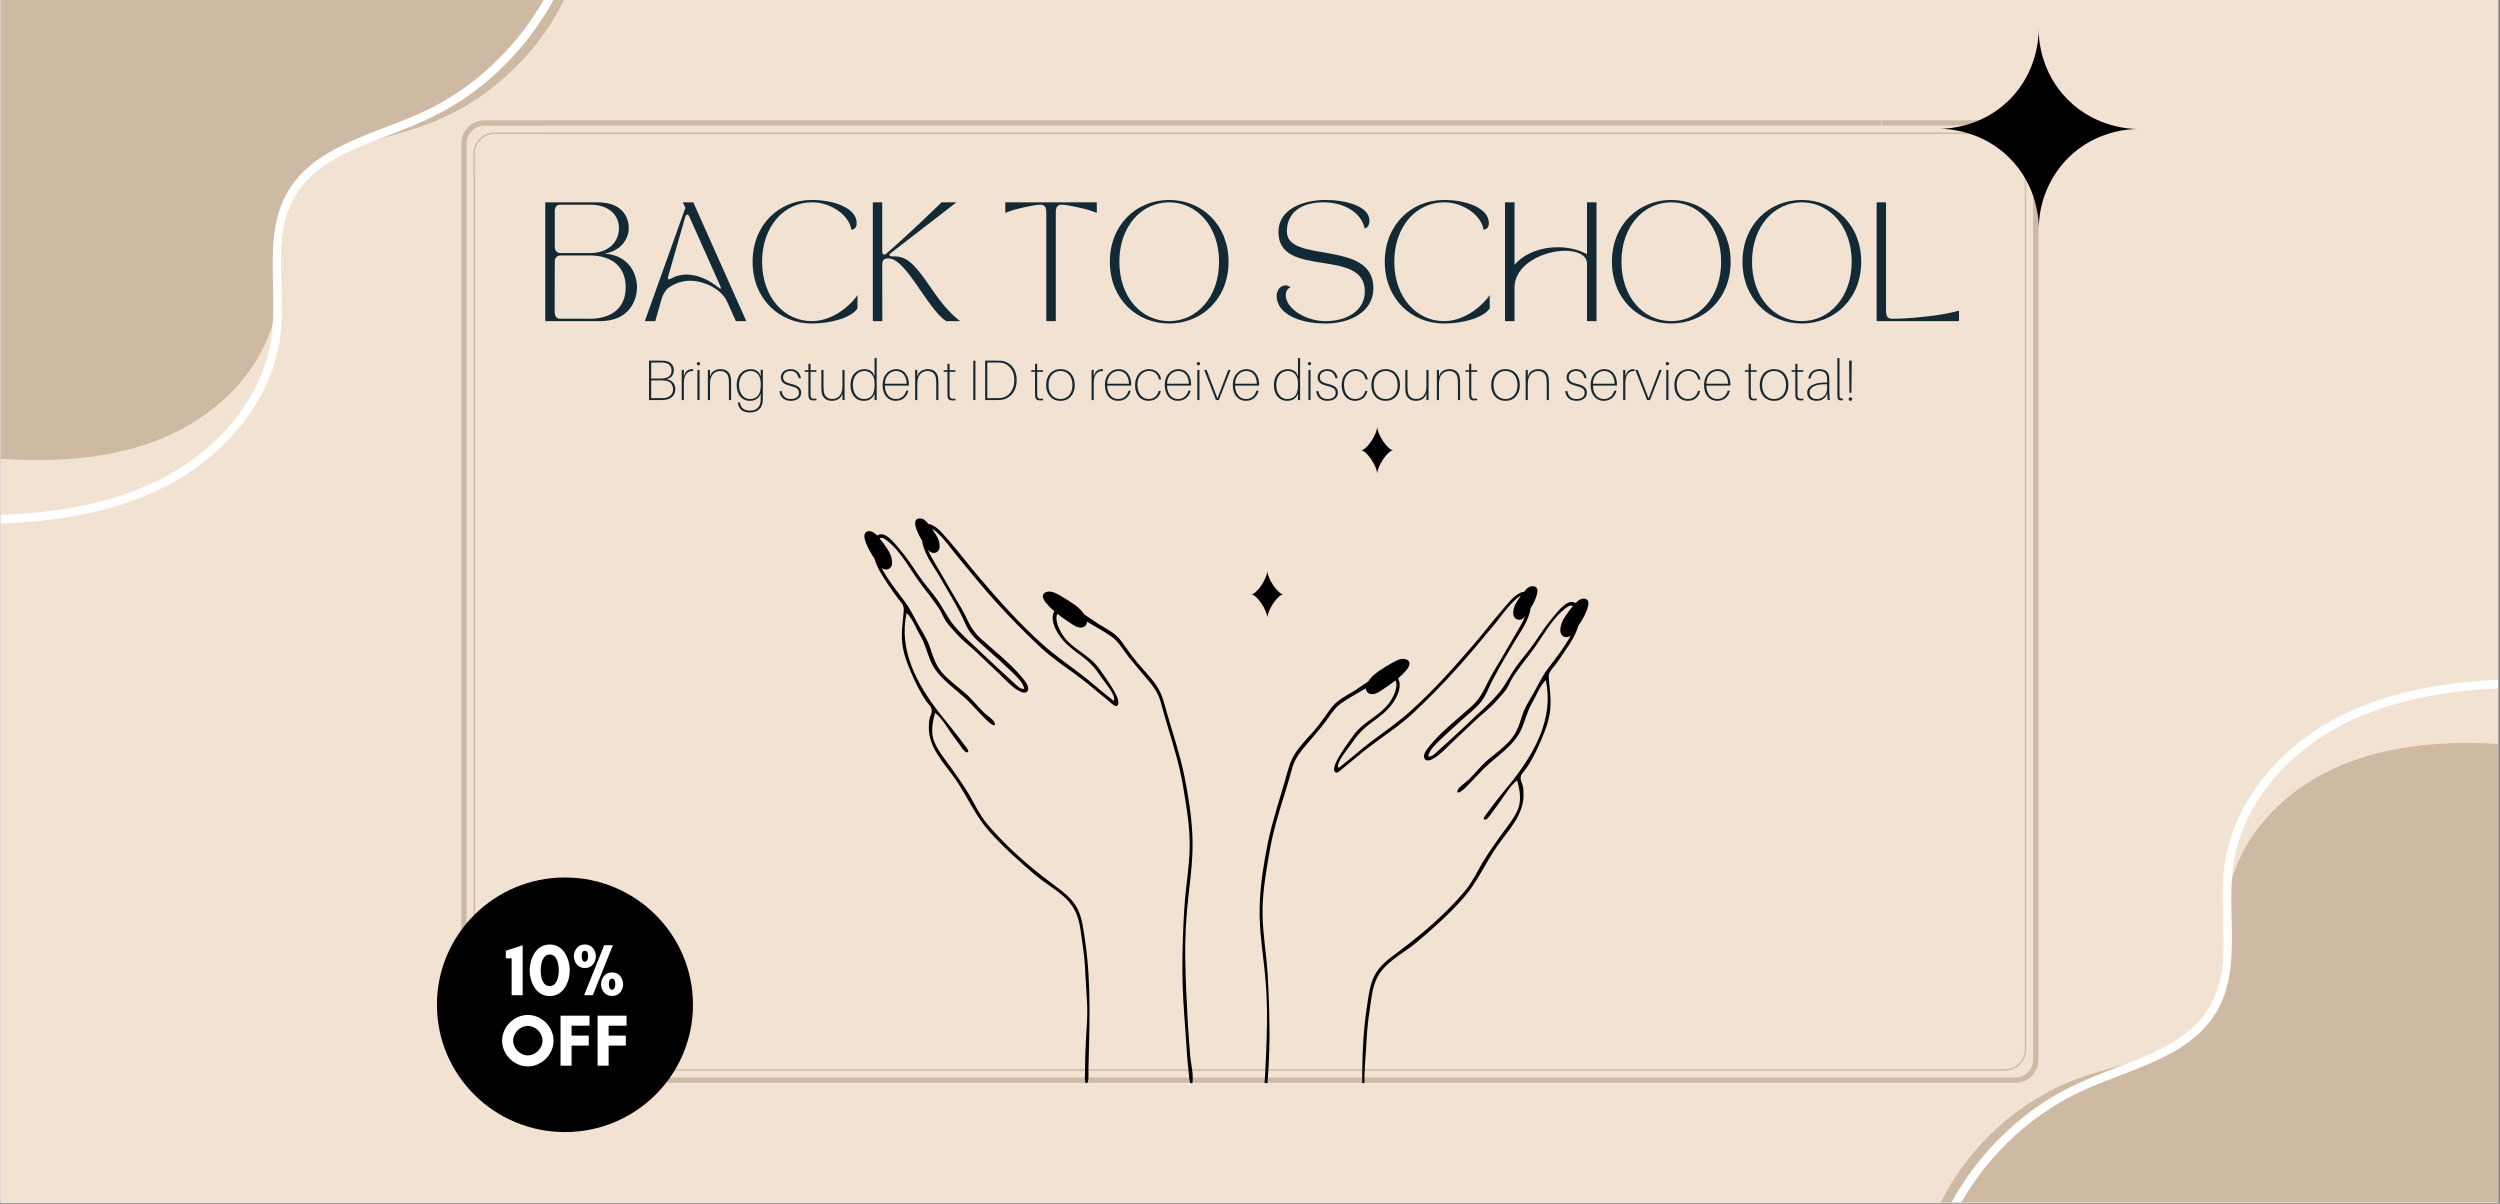 <svg xmlns="http://www.w3.org/2000/svg" xmlns:xlink="http://www.w3.org/1999/xlink" width="1350" zoomAndPan="magnify" viewBox="0 0 1012.5 487.5" height="650" preserveAspectRatio="xMidYMid meet" version="1.0"><rect x="0" y="0" width="1012.5" height="487.5" fill="#808080" stroke="none"/><defs><g/><clipPath id="id1"><path d="M 0.27 0 L 1011.73 0 L 1011.73 487 L 0.27 487 Z M 0.27 0 " clip-rule="nonzero"/></clipPath><clipPath id="id2"><path d="M 0.27 0 L 228.57 0 L 228.57 187 L 0.27 187 Z M 0.27 0 " clip-rule="nonzero"/></clipPath><clipPath id="id3"><path d="M 0.27 0 L 225 0 L 225 212.137 L 0.27 212.137 Z M 0.27 0 " clip-rule="nonzero"/></clipPath><clipPath id="id4"><path d="M 186.859 48.723 L 825.52 48.723 L 825.52 438.516 L 186.859 438.516 Z M 186.859 48.723 " clip-rule="nonzero"/></clipPath><clipPath id="id5"><path d="M 350 167.277 L 643.633 167.277 L 643.633 438.637 L 350 438.637 Z M 350 167.277 " clip-rule="nonzero"/></clipPath><clipPath id="id6"><path d="M 785.582 12.094 L 865.789 12.094 L 865.789 92.301 L 785.582 92.301 Z M 785.582 12.094 " clip-rule="nonzero"/></clipPath><clipPath id="id7"><path d="M 176.957 355.379 L 280.652 355.379 L 280.652 458.492 L 176.957 458.492 Z M 176.957 355.379 " clip-rule="nonzero"/></clipPath><clipPath id="id8"><path d="M 785.582 300 L 1011.73 300 L 1011.73 487 L 785.582 487 Z M 785.582 300 " clip-rule="nonzero"/></clipPath><clipPath id="id9"><path d="M 790 275.195 L 1011.73 275.195 L 1011.73 487 L 790 487 Z M 790 275.195 " clip-rule="nonzero"/></clipPath></defs><g clip-path="url(#id1)"><path fill="#ffffff" d="M 0.27 0 L 1012.23 0 L 1012.23 493.988 L 0.27 493.988 Z M 0.27 0 " fill-opacity="1" fill-rule="nonzero"/><path fill="#f1e2d2" d="M 0.27 0 L 1012.23 0 L 1012.23 487.242 L 0.27 487.242 Z M 0.27 0 " fill-opacity="1" fill-rule="nonzero"/><path fill="#ffffff" d="M 0.27 0 L 1012.23 0 L 1012.23 487.242 L 0.27 487.242 Z M 0.27 0 " fill-opacity="1" fill-rule="nonzero"/><path fill="#f1e2d2" d="M 0.27 0 L 1012.23 0 L 1012.23 487.242 L 0.27 487.242 Z M 0.27 0 " fill-opacity="1" fill-rule="nonzero"/></g><g clip-path="url(#id2)"><path fill="#ceb9a2" d="M -4.062 0 L -4.062 185.301 C -1.207 185.715 1.68 185.926 4.523 186.066 C 26.754 187.148 49.656 185.125 69.82 175.684 C 89.973 166.23 107.074 148.426 111.582 126.602 C 115.117 109.527 111.254 90.184 120.988 75.719 C 131.699 59.797 153.473 57.27 171.559 50.871 C 196.152 42.156 216.879 23.344 228.484 0 Z M -4.062 0 " fill-opacity="1" fill-rule="nonzero"/></g><g clip-path="url(#id3)"><path fill="#ffffff" d="M 10.844 207.902 C 5.91 208.293 0.918 208.609 -4.062 208.586 L -4.062 212.09 C -2.359 212.09 -0.68 212.043 1.023 211.984 C 26.93 211.043 53.871 206.211 75.938 191.852 C 94.883 179.516 110.219 159.891 113.414 137.066 C 115.176 124.426 113.203 111.691 114.07 99 C 114.508 92.793 115.738 86.523 118.664 80.973 C 121.094 76.363 124.523 72.438 128.574 69.18 C 136.832 62.5 147.121 58.738 156.938 55 C 167.438 50.988 177.715 46.777 187.121 40.512 C 202.551 30.223 215.27 16.191 224.184 0 L 220.18 0 C 209.949 17.863 194.824 32.891 176.691 42.664 C 167.109 47.824 156.715 51.094 146.695 55.246 C 137.23 59.16 127.648 63.898 120.789 71.742 C 103.609 91.383 114.25 118.285 109.07 141.359 C 104.043 163.688 87.332 182.012 67.578 192.711 C 55.996 198.992 43.312 202.965 30.406 205.375 C 23.938 206.586 17.406 207.398 10.844 207.902 Z M 10.844 207.902 " fill-opacity="1" fill-rule="nonzero"/></g><g clip-path="url(#id4)"><path fill="#ceb9a2" d="M 188.98 58.098 C 188.98 54.117 192.207 50.891 196.188 50.891 L 221.918 50.891 L 221.918 48.723 L 196.23 48.723 C 191.059 48.723 186.859 52.926 186.859 58.098 L 186.859 71.215 L 188.98 71.215 L 188.98 58.098 M 192.34 62.207 C 192.34 57.785 195.922 54.207 200.34 54.207 L 221.918 54.207 L 221.918 53.633 L 200.34 53.633 C 195.613 53.633 191.766 57.477 191.766 62.207 L 191.766 71.133 L 192.34 71.133 L 192.34 62.207 M 186.859 71.133 L 188.98 71.133 L 188.98 417.387 L 186.859 417.387 L 186.859 71.133 M 191.812 71.133 L 192.387 71.133 L 192.387 417.387 L 191.812 417.387 L 191.812 71.133 M 196.23 436.395 C 192.254 436.395 189.027 433.168 189.027 429.188 L 189.027 417.387 L 186.859 417.387 L 186.859 429.188 C 186.859 434.359 191.059 438.562 196.23 438.562 L 222.172 438.562 L 222.172 436.395 L 196.23 436.395 M 200.34 433.035 C 195.922 433.035 192.34 429.453 192.34 425.035 L 192.34 417.387 L 191.766 417.387 L 191.766 425.035 C 191.766 429.766 195.613 433.609 200.34 433.609 L 221.918 433.609 L 221.918 433.035 L 200.34 433.035 M 221.918 436.395 L 762.188 436.395 L 762.188 438.516 L 221.918 438.516 L 221.918 436.395 M 221.918 433.035 L 762.188 433.035 L 762.188 433.609 L 221.918 433.609 L 221.918 433.035 M 823.398 417.387 L 823.398 429.188 C 823.398 433.168 820.172 436.395 816.195 436.395 L 762.188 436.395 L 762.188 438.516 L 816.195 438.516 C 821.367 438.516 825.566 434.316 825.566 429.145 L 825.566 417.387 L 823.398 417.387 M 820.039 425.035 C 820.039 429.453 816.461 433.035 812.039 433.035 L 762.188 433.035 L 762.188 433.609 L 812.039 433.609 C 816.77 433.609 820.613 429.766 820.613 425.035 L 820.613 417.387 L 820.039 417.387 L 820.039 425.035 M 823.398 71.133 L 825.52 71.133 L 825.52 417.387 L 823.398 417.387 L 823.398 71.133 M 820.039 71.133 L 820.613 71.133 L 820.613 417.387 L 820.039 417.387 L 820.039 71.133 M 816.195 50.848 C 820.172 50.848 823.398 54.074 823.398 58.051 L 823.398 71.133 L 825.52 71.133 L 825.52 58.098 C 825.52 52.926 821.324 48.723 816.152 48.723 L 761.934 48.723 L 761.934 50.848 L 816.195 50.848 M 812.039 53.676 L 762.188 53.676 L 762.188 54.25 L 812.039 54.25 C 816.461 54.25 820.039 57.832 820.039 62.25 L 820.039 71.215 L 820.613 71.215 L 820.613 62.207 C 820.613 57.477 816.77 53.676 812.039 53.676 M 221.918 48.723 L 762.188 48.723 L 762.188 50.848 L 221.918 50.848 L 221.918 48.723 M 221.918 53.676 L 762.188 53.676 L 762.188 54.25 L 221.918 54.25 L 221.918 53.676 " fill-opacity="1" fill-rule="nonzero"/></g><g clip-path="url(#id5)"><path fill="#000000" d="M 551.238 182.359 C 553.434 182.359 557.762 175.961 557.762 172.727 C 557.762 175.961 562.09 182.359 564.285 182.359 C 562.09 182.359 557.762 188.758 557.762 191.992 C 557.762 188.758 553.367 182.359 551.238 182.359 Z M 519.785 240.707 C 517.586 240.707 513.262 234.309 513.262 231.074 C 513.262 234.309 508.934 240.707 506.738 240.707 C 508.934 240.707 513.262 247.109 513.262 250.344 C 513.262 247.109 517.586 240.707 519.785 240.707 Z M 462.234 162.68 C 462.234 159.445 466.562 153.047 468.758 153.047 C 466.562 153.047 462.234 146.648 462.234 143.414 C 462.234 146.648 457.91 153.047 455.711 153.047 C 457.91 153.117 462.234 159.516 462.234 162.68 Z M 642.852 242.98 C 642.164 242.293 640.926 242.293 639.965 242.773 C 639.277 243.117 638.66 243.668 638.109 244.285 C 637.906 244.148 637.699 244.012 637.492 243.941 C 634.473 242.773 630.625 248.004 628.977 249.93 C 626.16 253.23 623.895 256.672 621.492 260.25 C 619.09 263.758 616.203 266.855 613.801 270.297 C 611.398 273.738 609.68 277.52 606.934 280.754 C 604.117 284.059 601.027 286.879 597.801 289.84 C 594.504 292.934 591.273 296.102 587.91 299.129 C 586.055 300.777 584.27 302.43 582.418 304.082 C 581.387 305.043 579.945 306.695 578.363 306.352 C 578.914 303.668 581.66 301.191 583.582 299.332 C 586.332 296.719 589.145 294.242 591.895 291.695 C 594.504 289.355 597.387 287.156 599.652 284.473 C 601.715 281.992 602.812 278.691 604.324 275.801 C 607.07 270.504 610.16 265.273 613.25 260.113 C 615.656 256.121 619.227 251.305 619.844 246.422 C 621.012 244.492 622.043 242.566 622.523 240.434 C 622.727 239.539 622.797 238.508 622.109 237.887 C 621.492 237.27 620.324 237.27 619.434 237.68 C 618.539 238.094 617.922 238.852 617.371 239.539 C 617.305 239.609 617.234 239.676 617.234 239.746 C 616.41 239.609 615.723 240.09 614.969 240.504 C 612.562 241.949 610.777 244.285 608.926 246.422 C 604.805 251.168 601.027 256.191 596.906 260.938 C 588.734 270.434 580.355 279.859 571.016 288.188 C 566.277 292.453 560.922 296.168 555.84 299.953 C 551.102 303.461 546.773 307.523 542.105 311.031 C 540.73 309.172 546.156 302.98 547.188 301.398 C 549.453 298.027 551.789 295.344 555.082 292.934 C 558.176 290.664 561.129 288.602 563.461 285.57 C 565.387 283.094 567.516 279.309 566.691 276.008 C 566.551 275.527 566.414 275.113 566.207 274.77 C 567.445 273.738 568.613 272.566 569.645 271.328 C 570.398 270.367 571.086 269.195 570.742 268.164 C 570.398 267.199 569.023 266.719 567.789 266.855 C 566.551 266.992 565.387 267.613 564.219 268.23 C 562.293 269.332 560.371 270.434 558.586 271.672 C 556.73 272.98 555.152 274.289 554.121 276.008 C 551.789 277.52 549.66 279.035 548.492 279.793 C 544.988 281.926 541.555 283.508 539.016 286.879 C 536.816 289.84 534.758 292.934 532.352 295.754 C 529.676 298.852 526.859 301.535 524.594 305.043 C 522.258 308.555 521.5 312.477 520.336 316.469 C 517.93 324.793 515.184 332.914 513.469 341.375 C 511.887 349.152 510.582 357.34 510.238 365.184 C 509.828 373.578 510.855 382.109 511.887 390.438 C 512.848 398.488 513.262 406.812 513.125 414.934 C 512.984 423.602 512.574 432.34 512.023 441.012 C 511.75 445.207 511.34 449.406 511.062 453.602 C 510.789 457.457 509.414 461.859 510.102 465.715 C 510.582 468.742 511.27 464.406 511.406 463.305 C 511.613 461.242 511.82 459.176 512.023 457.043 C 512.438 452.848 512.645 448.578 512.918 444.383 C 513.535 436.195 514.152 427.938 514.152 419.75 C 514.152 411.285 513.879 402.891 513.398 394.426 C 512.918 386.516 511.477 378.602 511.34 370.688 C 511.133 362.363 512.645 353.969 514.016 345.781 C 515.391 337.453 517.793 329.473 520.336 321.352 C 521.434 317.844 522.465 314.336 523.426 310.824 C 524.387 307.383 526.582 304.562 528.852 301.879 C 531.254 298.988 533.727 296.238 536.062 293.277 C 538.328 290.457 540.25 286.812 543.273 284.746 C 546.43 282.543 549.863 280.754 553.16 278.762 C 553.23 280.137 554.328 281.375 556.25 281.098 C 557.418 280.961 558.449 280.273 559.41 279.656 C 561.402 278.348 563.324 277.039 565.18 275.594 C 566.277 277.59 564.836 280.961 563.941 282.613 C 562.09 286.055 559.34 288.324 556.184 290.594 C 553.023 292.867 550.207 294.859 547.941 298.094 C 545.539 301.469 542.859 304.977 541.074 308.762 C 540.66 309.723 539.562 312.34 541.074 312.891 C 541.898 313.234 544.301 310.758 545.125 310.137 C 548.148 307.797 551.031 305.184 554.121 302.844 C 560.234 298.094 566.895 293.965 572.527 288.602 C 578.5 283.027 584.203 277.176 589.695 271.121 C 595.191 265.066 600.477 258.598 605.695 252.336 C 608.102 249.379 610.367 246.074 613.113 243.461 C 613.73 242.844 614.898 241.672 615.93 241.258 C 615.449 241.949 614.969 242.637 614.555 243.324 C 613.387 245.113 612.703 246.832 612.906 248.828 C 613.047 250.344 614.691 251.582 616.41 250.754 C 616.891 250.48 617.305 250.137 617.645 249.652 C 616.82 251.719 615.656 253.715 614.625 255.434 C 612.496 259.012 610.434 262.59 608.375 266.168 C 606.316 269.676 604.117 273.117 602.332 276.766 C 600.547 280.41 599.105 283.234 596.082 285.984 C 590.52 291.008 584.133 295.895 579.324 301.672 C 578.434 302.707 576.578 304.977 576.715 306.422 C 576.852 308.141 578.434 308.211 579.668 307.66 C 582.898 306.215 586.055 302.566 588.664 300.16 C 591.617 297.406 594.57 294.586 597.523 291.766 C 600.203 289.219 603.293 287.016 605.766 284.195 C 607.141 282.613 608.719 281.031 609.953 279.309 C 611.121 277.66 611.738 275.664 612.906 273.945 C 615.105 270.711 617.508 267.543 619.914 264.449 C 624.582 258.395 628.152 250.688 634.473 246.008 C 635.57 245.18 636.395 245.113 637.012 245.457 C 635.98 246.695 635.02 248.004 634.129 249.309 C 632.754 251.305 631.863 253.301 631.93 255.57 C 632 257.293 633.715 258.738 635.641 257.703 C 635.844 257.637 635.98 257.5 636.188 257.359 C 635.434 258.738 634.609 260.113 633.785 261.352 C 631.586 264.723 629.113 267.82 626.711 271.055 C 624.582 273.875 622.934 277.383 621.219 280.48 C 619.434 283.578 617.371 286.742 616.34 290.184 C 615.242 293.762 614.145 296.996 611.535 299.883 C 608.926 302.844 605.695 305.184 602.676 307.66 C 599.789 310.137 597.387 313.234 594.641 315.918 C 593.609 316.949 590.863 318.668 590.383 319.977 C 589.625 322.109 592.168 320.25 592.855 319.633 C 595.672 316.949 598.211 314.059 600.957 311.305 C 606.246 306.008 613.457 302.016 616.41 294.793 C 617.785 291.422 618.539 288.117 620.395 284.883 C 622.18 281.855 623.551 277.934 626.023 275.457 C 629.391 290.457 621.766 304.426 612.77 315.918 C 610.367 319.012 607.824 321.902 605.422 325.066 C 604.391 326.445 603.363 327.82 602.332 329.195 C 602.059 329.609 599.859 332.086 601.578 331.949 C 602.539 331.879 604.188 329.129 604.734 328.441 C 605.902 326.926 607 325.414 608.102 323.828 C 609.887 321.352 611.945 317.914 614.418 316.055 C 615.516 319.699 616.273 324.105 614.762 327.75 C 613.113 331.742 609.953 335.32 607.48 338.828 C 605.012 342.27 602.605 345.711 600.41 349.359 C 598.281 353.004 596.355 357.133 593.609 360.438 C 591.273 363.258 589.008 365.734 586.469 368.281 C 580.012 374.746 572.938 380.598 565.59 386.031 C 562.02 388.648 558.656 391.191 556.594 395.254 C 554.738 398.969 554.258 403.371 553.641 407.434 C 550.895 425.184 551.719 443.008 552.129 460.895 C 552.129 461.652 551.789 466.195 553.094 465.852 C 553.848 465.645 553.504 462.273 553.504 461.516 C 553.504 456.836 553.434 452.156 553.094 447.547 C 552.887 443.488 552.473 439.359 552.609 435.301 C 552.75 430.758 553.23 426.219 553.434 421.676 C 553.641 417.547 554.055 413.488 554.672 409.426 C 555.289 405.367 555.633 400.965 557.211 397.109 C 560.305 389.75 567.855 386.582 573.695 381.699 C 580.289 376.125 586.949 370.207 592.648 363.738 C 598.211 357.477 601.508 349.633 606.316 342.754 C 610.848 336.285 617.305 329.953 617.027 321.559 C 617.027 320.457 616.961 319.219 616.684 318.117 C 616.48 317.223 615.93 316.398 615.859 315.434 C 615.656 313.578 617.305 312.477 618.195 311.102 C 620.598 307.66 622.453 303.738 624.102 299.883 C 625.82 295.895 627.328 292.039 627.809 287.707 C 628.289 283.234 627.605 279.035 627.262 274.562 C 627.055 272.223 628.359 271.262 629.734 269.473 C 631.105 267.75 632.273 265.895 633.512 264.105 C 635.777 260.801 638.109 257.359 639.211 253.438 C 640.859 251.031 642.367 248.555 643.055 245.801 C 643.398 244.906 643.535 243.668 642.852 242.98 Z M 481.051 414.039 C 480.57 405.367 480.16 396.699 480.023 387.961 C 479.887 379.84 480.367 371.516 481.258 363.465 C 482.219 355.137 483.32 346.605 482.906 338.211 C 482.562 330.297 481.258 322.109 479.68 314.336 C 477.961 305.871 475.215 297.684 472.812 289.426 C 471.645 285.434 470.887 281.512 468.555 277.934 C 466.289 274.492 463.473 271.742 460.863 268.645 C 458.457 265.824 456.398 262.727 454.199 259.77 C 451.727 256.328 448.293 254.816 444.723 252.613 C 443.555 251.855 441.426 250.344 439.094 248.828 C 437.992 247.109 436.484 245.73 434.629 244.492 C 432.773 243.254 430.922 242.086 428.996 240.984 C 427.898 240.363 426.664 239.746 425.426 239.609 C 424.191 239.469 422.816 239.883 422.473 240.914 C 422.129 241.949 422.816 243.117 423.57 244.082 C 424.602 245.32 425.699 246.488 427.004 247.52 C 426.801 247.863 426.664 248.277 426.523 248.758 C 425.633 251.992 427.828 255.848 429.754 258.324 C 432.086 261.422 435.039 263.484 438.129 265.754 C 441.426 268.164 443.762 270.848 445.961 274.219 C 446.988 275.801 452.414 281.992 451.043 283.852 C 446.371 280.273 442.047 276.281 437.309 272.703 C 432.227 268.852 426.867 265.137 422.129 260.871 C 412.789 252.477 404.41 243.047 396.309 233.555 C 392.258 228.805 388.48 223.715 384.359 219.035 C 382.504 216.969 380.789 214.562 378.316 213.117 C 377.559 212.637 376.875 212.223 376.051 212.289 C 375.98 212.223 375.91 212.152 375.91 212.086 C 375.293 211.328 374.676 210.641 373.852 210.227 C 372.957 209.812 371.859 209.812 371.172 210.434 C 370.488 211.051 370.555 212.086 370.762 212.98 C 371.242 215.113 372.273 217.039 373.438 218.965 C 374.059 223.918 377.629 228.668 380.031 232.66 C 383.055 237.82 386.145 243.047 388.961 248.348 C 390.469 251.238 391.5 254.539 393.629 257.016 C 395.828 259.699 398.781 261.973 401.32 264.309 C 404.137 266.855 406.953 269.332 409.633 271.949 C 411.555 273.805 414.301 276.281 414.852 278.965 C 413.27 279.309 411.828 277.66 410.797 276.695 C 408.945 275.043 407.16 273.395 405.375 271.742 C 402.008 268.715 398.781 265.547 395.484 262.453 C 392.324 259.492 389.164 256.742 386.418 253.371 C 383.742 250.137 382.023 246.352 379.621 242.91 C 377.215 239.469 374.262 236.375 371.93 232.863 C 369.523 229.285 367.258 225.848 364.441 222.543 C 362.793 220.617 358.949 215.32 355.926 216.559 C 355.723 216.625 355.445 216.762 355.309 216.902 C 354.762 216.418 354.141 215.867 353.457 215.457 C 352.492 214.973 351.188 214.973 350.57 215.664 C 349.883 216.418 350.02 217.59 350.297 218.551 C 351.051 221.234 352.492 223.781 354.141 226.191 C 355.242 230.113 357.574 233.555 359.773 236.855 C 361.008 238.645 362.246 240.504 363.551 242.223 C 364.922 244.012 366.23 244.977 366.023 247.316 C 365.68 251.785 364.922 255.984 365.406 260.457 C 365.887 264.793 367.395 268.715 369.113 272.637 C 370.762 276.488 372.684 280.41 375.02 283.852 C 375.98 285.227 377.559 286.328 377.355 288.188 C 377.285 289.082 376.734 289.977 376.531 290.871 C 376.254 291.973 376.188 293.211 376.188 294.312 C 375.91 302.707 382.367 309.035 386.898 315.504 C 391.637 322.383 394.934 330.23 400.496 336.559 C 406.266 343.027 412.859 348.945 419.453 354.52 C 425.219 359.402 432.773 362.57 435.863 369.93 C 437.512 373.785 437.789 378.188 438.406 382.25 C 439.023 386.375 439.438 390.367 439.574 394.496 C 439.777 399.039 440.191 403.578 440.328 408.121 C 440.465 412.18 440.055 416.309 439.848 420.367 C 439.574 425.047 439.438 429.727 439.438 434.336 C 439.438 435.16 439.094 438.535 439.848 438.672 C 441.152 439.016 440.809 434.473 440.809 433.719 C 441.223 415.828 442.047 398.004 439.367 380.254 C 438.75 376.191 438.27 371.789 436.414 368.074 C 434.355 364.082 430.988 361.469 427.418 358.852 C 420.07 353.418 412.996 347.57 406.539 341.031 C 404 338.484 401.664 335.941 399.398 333.188 C 396.719 329.883 394.797 325.824 392.668 322.109 C 390.539 318.461 388.066 315.023 385.664 311.582 C 383.191 308.074 380.102 304.496 378.383 300.434 C 376.875 296.789 377.629 292.383 378.727 288.738 C 381.199 290.594 383.262 294.035 384.977 296.582 C 386.074 298.164 387.176 299.68 388.34 301.191 C 388.891 301.879 390.539 304.633 391.5 304.699 C 393.219 304.77 391.09 302.293 390.746 301.949 C 389.785 300.57 388.684 299.195 387.656 297.82 C 385.32 294.723 382.777 291.766 380.375 288.668 C 371.449 277.176 363.824 263.211 367.191 248.207 C 369.664 250.688 371.035 254.609 372.82 257.637 C 374.676 260.801 375.43 264.172 376.805 267.543 C 379.758 274.699 386.969 278.762 392.258 284.059 C 395.004 286.809 397.477 289.77 400.359 292.383 C 401.047 293.004 403.52 294.93 402.832 292.727 C 402.352 291.422 399.605 289.633 398.574 288.668 C 395.828 285.984 393.422 282.82 390.539 280.41 C 387.52 277.867 384.359 275.527 381.68 272.566 C 379.141 269.676 378.039 266.441 376.875 262.863 C 375.844 259.426 373.781 256.258 371.996 253.164 C 370.281 250.066 368.633 246.559 366.504 243.738 C 364.102 240.504 361.629 237.406 359.43 234.035 C 358.605 232.727 357.781 231.418 357.027 229.977 C 357.23 230.113 357.371 230.25 357.574 230.32 C 359.5 231.352 361.285 229.906 361.285 228.188 C 361.352 225.848 360.461 223.918 359.086 221.855 C 358.195 220.547 357.23 219.242 356.203 218 C 356.82 217.656 357.645 217.727 358.742 218.551 C 365.062 223.23 368.633 230.938 373.301 236.992 C 375.707 240.09 378.109 243.254 380.309 246.488 C 381.473 248.207 382.094 250.203 383.262 251.855 C 384.496 253.574 386.074 255.16 387.449 256.742 C 389.922 259.562 392.941 261.766 395.621 264.309 C 398.574 267.133 401.527 269.883 404.48 272.703 C 407.02 275.113 410.18 278.762 413.477 280.203 C 414.711 280.754 416.293 280.688 416.43 278.965 C 416.566 277.52 414.711 275.25 413.82 274.219 C 409.012 268.438 402.625 263.555 397.133 258.531 C 394.109 255.777 392.668 252.957 390.953 249.309 C 389.305 246.008 387.105 242.566 385.047 239.059 C 382.984 235.48 380.926 231.832 378.797 228.324 C 377.766 226.602 376.598 224.609 375.773 222.543 C 376.117 222.957 376.461 223.367 377.012 223.645 C 378.727 224.539 380.375 223.301 380.512 221.785 C 380.719 219.723 380.031 218.07 378.863 216.281 C 378.453 215.594 377.973 214.906 377.492 214.219 C 378.52 214.629 379.688 215.801 380.309 216.418 C 383.055 219.035 385.32 222.406 387.723 225.297 C 392.941 231.625 398.164 238.094 403.656 244.148 C 409.148 250.203 414.918 256.055 420.824 261.625 C 426.457 266.992 433.117 271.121 439.23 275.871 C 442.25 278.211 445.137 280.824 448.156 283.164 C 448.98 283.781 451.387 286.262 452.211 285.918 C 453.652 285.367 452.621 282.684 452.211 281.789 C 450.422 278.004 447.746 274.492 445.41 271.121 C 443.145 267.887 440.328 265.895 437.168 263.621 C 434.012 261.352 431.262 259.082 429.477 255.641 C 428.586 253.988 427.145 250.617 428.242 248.621 C 430.098 250.066 432.02 251.375 434.012 252.68 C 434.973 253.301 436 253.988 437.168 254.125 C 439.094 254.402 440.191 253.23 440.258 251.785 C 443.555 253.781 446.922 255.57 450.082 257.773 C 453.102 259.836 455.023 263.484 457.293 266.305 C 459.625 269.266 462.098 272.086 464.5 274.906 C 466.77 277.59 468.965 280.41 469.926 283.852 C 470.887 287.359 471.918 290.871 472.949 294.379 C 475.422 302.43 477.824 310.41 479.199 318.805 C 480.57 326.996 482.016 335.391 481.809 343.715 C 481.602 351.629 480.16 359.543 479.68 367.453 C 479.129 375.918 478.855 384.312 478.855 392.777 C 478.855 401.031 479.473 409.223 480.09 417.41 C 480.434 421.605 480.57 425.871 480.984 430.07 C 481.191 432.133 481.395 434.266 481.602 436.332 C 481.738 437.363 482.355 441.699 482.906 438.738 C 483.523 434.887 482.152 430.484 481.945 426.629 C 481.672 422.434 481.258 418.234 481.051 414.039 Z M 481.051 414.039 " fill-opacity="1" fill-rule="nonzero"/></g><g clip-path="url(#id6)"><path fill="#000000" d="M 813.855 40.367 C 825.293 28.93 825.633 14.801 825.641 12.094 C 825.66 14.84 826.047 28.957 837.488 40.395 C 848.93 51.836 863.043 52.223 865.789 52.242 C 863.082 52.254 848.953 52.59 837.516 64.027 C 835.602 65.941 825.801 76.129 825.734 92.301 C 825.711 89.555 825.324 75.438 813.883 64 C 802.441 52.559 788.328 52.172 785.582 52.152 C 788.293 52.145 802.422 51.805 813.855 40.367 Z M 813.855 40.367 " fill-opacity="1" fill-rule="nonzero"/></g><g fill="#122a36" fill-opacity="1"><g transform="translate(216.985, 130.061)"><g><path d="M 25.984 0 C 38.254 0 40.996 -8.902 40.996 -13.715 C 40.996 -18.285 38.543 -26.516 27.859 -27.379 C 35.609 -28.582 37.676 -34.645 37.676 -37.484 C 37.676 -40.66 36.379 -48.121 24.926 -48.121 L 3.848 -48.121 L 3.848 0 Z M 7.652 -4.234 C 7.652 -4.906 7.652 -14.148 7.699 -24.203 C 7.699 -25.648 8.66 -26.609 10.105 -26.609 L 21.75 -26.609 C 31.375 -26.609 36.426 -21.559 36.426 -13.715 C 36.426 -5.871 31.375 -0.961 21.75 -0.961 L 10.203 -0.961 C 8.469 -0.961 7.652 -1.637 7.652 -4.234 Z M 7.699 -44.848 C 7.891 -46.676 8.711 -47.156 10.203 -47.156 L 22.039 -47.156 C 29.594 -47.156 33.684 -43.02 33.684 -37.629 C 33.684 -32.191 29.594 -27.574 22.039 -27.574 L 10.105 -27.574 C 8.66 -27.574 7.699 -28.535 7.699 -29.977 Z M 7.699 -44.848 "/></g></g></g><g fill="#122a36" fill-opacity="1"><g transform="translate(260.195, 130.061)"><g><path d="M 5.195 0 L 7.746 -9 C 8.18 -10.539 9.336 -12.605 10.395 -13.379 C 13.184 -15.398 16.215 -16.359 19.297 -16.359 C 24.734 -16.359 31.953 -13.137 34.309 -7.844 L 37.82 0 L 42.055 0 L 20.594 -48.121 L 16.359 -48.121 L 17.371 -45.859 L 0.961 0 Z M 10.441 -18.238 L 17.273 -42.008 C 17.516 -42.777 17.805 -43.164 18.141 -43.164 C 18.43 -43.164 18.766 -42.828 19.055 -42.152 L 31.469 -14.34 C 32.047 -13.039 31.758 -12.801 30.652 -13.715 C 26.996 -16.699 22.375 -18.863 17.852 -18.863 C 15.734 -18.863 13.664 -18.383 11.742 -17.324 C 11.262 -17.082 10.922 -16.938 10.684 -16.938 C 10.25 -16.938 10.203 -17.371 10.441 -18.238 Z M 10.441 -18.238 "/></g></g></g><g fill="#122a36" fill-opacity="1"><g transform="translate(302.394, 130.061)"><g><path d="M 2.406 -24.059 C 2.406 -9.047 13.184 0.961 26.418 0.961 C 34.645 0.961 42.539 -1.59 44.895 -5.148 L 44.895 -10.539 C 41.191 -5.246 33.973 0 26.418 0 C 15.301 0 6.254 -9.625 6.254 -24.059 C 6.254 -38.496 15.301 -48.121 26.418 -48.121 C 34.645 -48.121 41.672 -42.441 42.395 -37.051 C 42.395 -37.051 44.559 -36.957 44.559 -39.699 C 44.559 -45.906 35.129 -49.082 26.418 -49.082 C 13.184 -49.082 2.406 -39.074 2.406 -24.059 Z M 2.406 -24.059 "/></g></g></g><g fill="#122a36" fill-opacity="1"><g transform="translate(349.646, 130.061)"><g><path d="M 3.848 0 L 7.699 0 C 7.699 0 7.652 -11.598 7.652 -23 C 7.652 -24.492 8.277 -25.359 9.816 -25.406 L 10.203 -25.406 C 17.371 -25.406 25.887 -5.004 33.539 0 L 39.219 0 C 36.762 -1.73 32.625 -5.969 29.207 -10.875 C 22.617 -20.305 18.961 -26.227 12.801 -26.227 L 11.789 -26.227 C 10.348 -26.227 10.152 -26.852 11.309 -27.719 L 37.727 -48.121 L 31.711 -48.121 C 25.406 -42.055 17.273 -34.262 9.48 -27.477 C 9.047 -27.09 8.711 -26.945 8.422 -26.945 C 7.941 -26.945 7.652 -27.379 7.652 -28.293 L 7.652 -48.121 L 3.848 -48.121 Z M 3.848 0 "/></g></g></g><g fill="#122a36" fill-opacity="1"><g transform="translate(389.824, 130.061)"><g/></g></g><g fill="#122a36" fill-opacity="1"><g transform="translate(404.26, 130.061)"><g><path d="M 2.887 -48.121 L 2.887 -43.836 C 6.832 -45.57 15.109 -47.156 16.938 -47.156 C 18.672 -47.156 19.488 -46.484 19.488 -43.887 L 19.488 0 L 23.34 0 L 23.34 -43.887 C 23.34 -46.484 24.156 -47.156 25.887 -47.156 C 27.719 -47.156 35.992 -45.57 39.938 -43.836 L 39.938 -48.121 Z M 2.887 -48.121 "/></g></g></g><g fill="#122a36" fill-opacity="1"><g transform="translate(447.085, 130.061)"><g><path d="M 26.418 0.961 C 39.652 0.961 50.477 -9.047 50.477 -24.059 C 50.477 -39.074 39.652 -49.082 26.418 -49.082 C 13.184 -49.082 2.406 -39.074 2.406 -24.059 C 2.406 -9.047 13.184 0.961 26.418 0.961 Z M 6.254 -24.059 C 6.254 -38.496 15.301 -48.121 26.418 -48.121 C 37.535 -48.121 46.629 -38.496 46.629 -24.059 C 46.629 -9.625 37.535 0 26.418 0 C 15.301 0 6.254 -9.625 6.254 -24.059 Z M 6.254 -24.059 "/></g></g></g><g fill="#122a36" fill-opacity="1"><g transform="translate(499.966, 130.061)"><g/></g></g><g fill="#122a36" fill-opacity="1"><g transform="translate(514.402, 130.061)"><g><path d="M 2.648 -10.152 C 2.648 -3.562 10.73 0.961 22.52 0.961 C 32.145 0.961 41.816 -3.562 41.816 -13.379 C 41.816 -33.297 6.785 -23.098 6.785 -36.332 C 6.785 -43.98 12.559 -48.121 21.652 -48.121 C 29.641 -48.121 36.906 -44.172 38.305 -37.484 C 39.699 -37.965 40.227 -39.168 40.227 -40.66 C 40.227 -46.773 30.121 -49.082 22.473 -49.082 C 13.473 -49.082 3.367 -45.473 3.367 -36.09 C 3.367 -16.984 38.352 -30.027 38.352 -12.031 C 38.352 -4.09 30.844 0 22.52 0 C 14.051 0 6.352 -5.293 6.352 -10.488 C 6.352 -11.98 6.883 -13.184 8.277 -13.664 C 7.602 -14.242 6.883 -14.484 6.207 -14.484 C 4.332 -14.484 2.648 -12.703 2.648 -10.152 Z M 2.648 -10.152 "/></g></g></g><g fill="#122a36" fill-opacity="1"><g transform="translate(558.429, 130.061)"><g><path d="M 2.406 -24.059 C 2.406 -9.047 13.184 0.961 26.418 0.961 C 34.645 0.961 42.539 -1.59 44.895 -5.148 L 44.895 -10.539 C 41.191 -5.246 33.973 0 26.418 0 C 15.301 0 6.254 -9.625 6.254 -24.059 C 6.254 -38.496 15.301 -48.121 26.418 -48.121 C 34.645 -48.121 41.672 -42.441 42.395 -37.051 C 42.395 -37.051 44.559 -36.957 44.559 -39.699 C 44.559 -45.906 35.129 -49.082 26.418 -49.082 C 13.184 -49.082 2.406 -39.074 2.406 -24.059 Z M 2.406 -24.059 "/></g></g></g><g fill="#122a36" fill-opacity="1"><g transform="translate(605.681, 130.061)"><g><path d="M 7.699 0 L 7.699 -13.523 C 7.699 -23.195 19.633 -28.488 28.246 -28.488 C 33.203 -28.488 37.051 -26.754 37.051 -23.195 L 37.051 0 L 40.902 0 L 40.902 -48.121 L 37.051 -48.121 L 37.051 -27.09 C 33.73 -28.969 29.547 -29.93 25.215 -29.93 C 18.672 -29.93 11.887 -27.668 7.699 -22.809 L 7.699 -48.121 L 3.848 -48.121 L 3.848 0 Z M 7.699 0 "/></g></g></g><g fill="#122a36" fill-opacity="1"><g transform="translate(650.431, 130.061)"><g><path d="M 26.418 0.961 C 39.652 0.961 50.477 -9.047 50.477 -24.059 C 50.477 -39.074 39.652 -49.082 26.418 -49.082 C 13.184 -49.082 2.406 -39.074 2.406 -24.059 C 2.406 -9.047 13.184 0.961 26.418 0.961 Z M 6.254 -24.059 C 6.254 -38.496 15.301 -48.121 26.418 -48.121 C 37.535 -48.121 46.629 -38.496 46.629 -24.059 C 46.629 -9.625 37.535 0 26.418 0 C 15.301 0 6.254 -9.625 6.254 -24.059 Z M 6.254 -24.059 "/></g></g></g><g fill="#122a36" fill-opacity="1"><g transform="translate(703.312, 130.061)"><g><path d="M 26.418 0.961 C 39.652 0.961 50.477 -9.047 50.477 -24.059 C 50.477 -39.074 39.652 -49.082 26.418 -49.082 C 13.184 -49.082 2.406 -39.074 2.406 -24.059 C 2.406 -9.047 13.184 0.961 26.418 0.961 Z M 6.254 -24.059 C 6.254 -38.496 15.301 -48.121 26.418 -48.121 C 37.535 -48.121 46.629 -38.496 46.629 -24.059 C 46.629 -9.625 37.535 0 26.418 0 C 15.301 0 6.254 -9.625 6.254 -24.059 Z M 6.254 -24.059 "/></g></g></g><g fill="#122a36" fill-opacity="1"><g transform="translate(756.194, 130.061)"><g><path d="M 37.195 0 L 37.195 -4.281 C 32.289 -2.648 18.961 -0.961 10.203 -0.961 C 8.469 -0.961 7.652 -1.637 7.652 -4.234 L 7.652 -48.121 L 3.848 -48.121 L 3.848 0 Z M 37.195 0 "/></g></g></g><g clip-path="url(#id7)"><path fill="#000000" d="M 228.805 355.379 C 200.172 355.379 176.957 378.461 176.957 406.934 C 176.957 435.41 200.172 458.492 228.805 458.492 C 257.441 458.492 280.652 435.41 280.652 406.934 C 280.652 378.461 257.441 355.379 228.805 355.379 " fill-opacity="1" fill-rule="nonzero"/></g><g fill="#ffffff" fill-opacity="1"><g transform="translate(204.567, 403.064)"><g><path d="M 7.117 -20.246 L 0.297 -18.012 L 0.297 -14.945 L 2.648 -14.945 L 2.648 0 L 7.117 0 Z M 7.117 -20.246 "/></g></g></g><g fill="#ffffff" fill-opacity="1"><g transform="translate(213.469, 403.064)"><g><path d="M 9.168 -16.492 C 12.117 -16.492 12.832 -12.652 12.832 -10.031 C 12.832 -7.355 11.996 -3.691 9.168 -3.691 C 6.281 -3.691 5.508 -7.293 5.508 -10.094 C 5.508 -12.652 6.281 -16.492 9.168 -16.492 Z M 9.168 0.355 C 15.004 0.355 17.297 -5.836 17.297 -10.062 C 17.297 -13.727 15.363 -20.543 9.168 -20.543 C 2.977 -20.543 1.043 -13.727 1.043 -10.062 C 1.043 -5.836 3.336 0.355 9.168 0.355 Z M 9.168 0.355 "/></g></g></g><g fill="#ffffff" fill-opacity="1"><g transform="translate(231.808, 403.064)"><g><path d="M 12.891 -20.246 L 4.762 0 L 8.277 0 L 16.402 -20.246 Z M 5.062 -11.016 C 8.395 -11.016 9.527 -13.992 9.527 -15.777 C 9.527 -17.297 8.574 -20.543 5.062 -20.543 C 1.547 -20.543 0.594 -17.297 0.594 -15.777 C 0.594 -13.992 1.758 -11.016 5.062 -11.016 Z M 5.062 -18.012 C 6.254 -18.012 6.371 -16.641 6.371 -15.75 C 6.371 -14.559 5.926 -13.547 5.062 -13.547 C 4.199 -13.547 3.781 -14.527 3.781 -15.777 C 3.781 -16.641 3.898 -18.012 5.062 -18.012 Z M 16.105 0.297 C 19.41 0.297 20.57 -2.648 20.57 -4.438 C 20.57 -5.953 19.621 -9.23 16.105 -9.23 C 12.594 -9.23 11.609 -5.953 11.609 -4.438 C 11.609 -2.648 12.773 0.297 16.105 0.297 Z M 16.105 -6.699 C 17.266 -6.699 17.387 -5.328 17.387 -4.438 C 17.387 -3.215 16.941 -2.234 16.105 -2.234 C 15.215 -2.234 14.797 -3.188 14.797 -4.465 C 14.797 -5.328 14.945 -6.699 16.105 -6.699 Z M 16.105 -6.699 "/></g></g></g><g fill="#ffffff" fill-opacity="1"><g transform="translate(202.309, 431.596)"><g><path d="M 17.418 -10.152 C 17.418 -7.027 14.59 -4.168 11.461 -4.168 C 8.336 -4.168 5.508 -7.027 5.508 -10.152 C 5.508 -13.277 8.336 -16.105 11.461 -16.105 C 14.59 -16.105 17.418 -13.277 17.418 -10.152 Z M 21.883 -10.121 C 21.883 -15.719 17.059 -20.543 11.461 -20.543 C 5.863 -20.543 1.043 -15.719 1.043 -10.121 C 1.043 -4.523 5.863 0.297 11.461 0.297 C 17.059 0.297 21.883 -4.523 21.883 -10.121 Z M 21.883 -10.121 "/></g></g></g><g fill="#ffffff" fill-opacity="1"><g transform="translate(225.233, 431.596)"><g><path d="M 13.219 -8.129 L 13.219 -12.176 L 6.254 -12.176 L 6.254 -16.195 L 13.516 -16.195 L 13.516 -20.246 L 1.785 -20.246 L 1.785 0 L 6.254 0 L 6.254 -8.129 Z M 13.219 -8.129 "/></g></g></g><g fill="#ffffff" fill-opacity="1"><g transform="translate(240.238, 431.596)"><g><path d="M 13.219 -8.129 L 13.219 -12.176 L 6.254 -12.176 L 6.254 -16.195 L 13.516 -16.195 L 13.516 -20.246 L 1.785 -20.246 L 1.785 0 L 6.254 0 L 6.254 -8.129 Z M 13.219 -8.129 "/></g></g></g><g clip-path="url(#id8)"><path fill="#ceb9a2" d="M 1018.41 487.238 L 1018.41 301.938 C 1015.559 301.527 1012.668 301.312 1009.828 301.172 C 987.594 300.09 964.695 302.113 944.531 311.555 C 924.379 321.012 907.277 338.816 902.77 360.641 C 899.234 377.715 903.098 397.059 893.363 411.523 C 882.652 427.445 860.879 429.973 842.793 436.371 C 818.199 445.082 797.473 463.898 785.867 487.238 Z M 1018.41 487.238 " fill-opacity="1" fill-rule="nonzero"/></g><g clip-path="url(#id9)"><path fill="#ffffff" d="M 1003.508 279.336 C 1008.441 278.949 1013.434 278.629 1018.41 278.652 L 1018.41 275.148 C 1016.711 275.148 1015.031 275.195 1013.328 275.254 C 987.418 276.195 960.48 281.031 938.41 295.387 C 919.469 307.723 904.129 327.348 900.938 350.176 C 899.176 362.816 901.148 375.551 900.277 388.238 C 899.844 394.449 898.609 400.715 895.688 406.266 C 893.254 410.875 889.828 414.805 885.773 418.059 C 877.52 424.738 867.23 428.504 857.414 432.242 C 846.914 436.25 836.637 440.461 827.23 446.73 C 811.801 457.02 799.082 471.047 790.168 487.238 L 794.172 487.238 C 804.398 469.379 819.527 454.348 837.66 444.578 C 847.242 439.414 857.637 436.145 867.652 431.996 C 877.121 428.078 886.703 423.34 893.562 415.496 C 910.742 395.859 900.102 368.953 905.281 345.883 C 910.309 323.551 927.02 305.23 946.773 294.527 C 958.352 288.25 971.035 284.273 983.941 281.863 C 990.414 280.652 996.945 279.84 1003.508 279.336 Z M 1003.508 279.336 " fill-opacity="1" fill-rule="nonzero"/></g><g fill="#122a36" fill-opacity="1"><g transform="translate(260.613, 162.018)"><g><path d="M 9.344 -8.445 C 11.172 -8.836 12.305 -10.133 12.305 -12.098 C 12.305 -14.344 10.758 -15.707 8.305 -15.914 C 7.52 -15.961 7.102 -15.961 6.43 -15.961 L 2.242 -15.961 L 2.242 0 L 6.871 0 C 7.473 0 7.91 0 8.559 -0.07 C 10.871 -0.254 12.906 -1.711 12.906 -4.348 C 12.906 -6.547 11.707 -8.004 9.344 -8.445 Z M 3.121 -15.199 L 6.477 -15.199 C 7.031 -15.199 7.426 -15.199 7.934 -15.176 C 9.668 -15.082 11.359 -14.273 11.359 -11.984 C 11.359 -9.738 9.715 -8.906 8.051 -8.766 C 7.543 -8.746 7.148 -8.723 6.777 -8.723 L 3.121 -8.723 Z M 8.281 -0.809 C 7.98 -0.785 7.586 -0.762 7.219 -0.762 L 3.121 -0.762 L 3.121 -7.957 L 7.078 -7.957 C 7.449 -7.957 7.773 -7.957 8.305 -7.91 C 11.012 -7.773 11.961 -6.152 11.961 -4.281 C 11.961 -1.965 10.133 -0.949 8.281 -0.809 Z M 8.281 -0.809 "/></g></g></g><g fill="#122a36" fill-opacity="1"><g transform="translate(274.423, 162.018)"><g><path d="M 5.668 -12.516 C 4.672 -12.516 3.793 -12.027 3.191 -11.195 L 2.543 -9.715 L 2.543 -12.191 L 1.664 -12.191 L 1.664 0 L 2.543 0 L 2.543 -6.754 C 2.543 -10.457 4.094 -11.891 6.293 -11.727 L 6.293 -12.445 C 6.105 -12.492 5.898 -12.516 5.668 -12.516 Z M 5.668 -12.516 "/></g></g></g><g fill="#122a36" fill-opacity="1"><g transform="translate(280.784, 162.018)"><g><path d="M 2.105 -15.406 C 1.734 -15.406 1.434 -15.105 1.434 -14.734 C 1.434 -14.367 1.734 -14.066 2.105 -14.066 C 2.477 -14.066 2.777 -14.367 2.777 -14.734 C 2.777 -15.105 2.477 -15.406 2.105 -15.406 Z M 2.543 0 L 2.543 -12.191 L 1.664 -12.191 L 1.664 0 Z M 2.543 0 "/></g></g></g><g fill="#122a36" fill-opacity="1"><g transform="translate(285.018, 162.018)"><g><path d="M 10.988 -8.812 C 10.758 -11.125 9.277 -12.516 6.754 -12.516 C 5.32 -12.516 4.023 -12.008 3.102 -10.848 L 2.543 -9.578 L 2.543 -12.191 L 1.664 -12.191 L 1.664 0 L 2.543 0 L 2.543 -6.754 C 2.543 -10.246 4.512 -11.75 6.664 -11.75 C 8.859 -11.75 9.902 -10.457 10.109 -8.559 C 10.18 -7.934 10.203 -7.402 10.203 -6.594 L 10.203 0 L 11.082 0 L 11.082 -6.801 C 11.082 -7.797 11.059 -8.188 10.988 -8.812 Z M 10.988 -8.812 "/></g></g></g><g fill="#122a36" fill-opacity="1"><g transform="translate(297.648, 162.018)"><g><path d="M 11.312 -12.262 L 10.434 -12.262 L 10.434 -9.715 L 9.738 -11.125 C 8.836 -12.098 7.75 -12.516 6.34 -12.516 C 3.355 -12.516 0.695 -10.34 0.695 -5.992 C 0.695 -2.312 2.754 0.324 6.039 0.324 C 7.586 0.324 8.723 -0.094 9.715 -1.203 L 10.434 -2.59 L 10.434 -2.176 C 10.434 -1.227 10.434 -0.672 10.41 0.094 C 10.34 2.59 8.883 4.281 6.129 4.281 C 4.094 4.281 2.383 3.402 2.105 1.273 L 2.082 0.973 L 1.18 0.973 L 1.227 1.273 C 1.574 4.004 3.539 5.043 6.082 5.043 C 9.301 5.043 11.195 3.121 11.289 0.16 C 11.312 -0.602 11.312 -1.551 11.312 -3.191 Z M 6.129 -0.418 C 3.215 -0.418 1.664 -3.031 1.664 -6.105 C 1.664 -9.531 3.609 -11.773 6.34 -11.773 C 8.211 -11.773 10.434 -10.594 10.434 -6.824 L 10.434 -5.645 C 10.434 -1.758 8.445 -0.418 6.129 -0.418 Z M 6.129 -0.418 "/></g></g></g><g fill="#122a36" fill-opacity="1"><g transform="translate(310.648, 162.018)"><g/></g></g><g fill="#122a36" fill-opacity="1"><g transform="translate(315.09, 162.018)"><g><path d="M 5.043 -12.516 C 2.754 -12.516 1.156 -11.125 1.156 -9.16 C 1.156 -7.078 2.844 -6.27 4.836 -5.781 C 7.543 -5.137 8.488 -4.441 8.488 -2.891 C 8.488 -1.273 7.008 -0.418 5.25 -0.418 C 3.379 -0.418 1.875 -1.25 1.504 -3.609 L 0.602 -3.609 C 0.902 -0.832 2.844 0.324 5.184 0.324 C 7.609 0.324 9.391 -0.902 9.391 -2.938 C 9.391 -4.996 8.004 -5.922 5.203 -6.57 C 3.332 -7.008 2.059 -7.633 2.059 -9.23 C 2.059 -10.824 3.379 -11.773 4.996 -11.773 C 6.848 -11.773 7.91 -10.805 8.375 -8.836 L 9.277 -8.836 C 8.953 -10.918 7.633 -12.516 5.043 -12.516 Z M 5.043 -12.516 "/></g></g></g><g fill="#122a36" fill-opacity="1"><g transform="translate(325.291, 162.018)"><g><path d="M 3.008 -1.898 C 2.984 -2.223 2.984 -2.52 2.984 -3.121 L 2.984 -11.406 L 5.344 -11.406 L 5.344 -12.098 L 2.984 -12.098 L 2.984 -14.688 L 2.105 -14.688 L 2.105 -12.098 L 0.602 -12.098 L 0.602 -11.406 L 2.105 -11.406 L 2.105 -3.168 C 2.105 -2.477 2.105 -2.059 2.152 -1.551 C 2.242 -0.371 2.867 0.16 4.07 0.16 C 4.512 0.16 4.996 0.141 5.367 0.094 L 5.367 -0.602 C 3.633 -0.348 3.102 -0.695 3.008 -1.898 Z M 3.008 -1.898 "/></g></g></g><g fill="#122a36" fill-opacity="1"><g transform="translate(331.19, 162.018)"><g><path d="M 10.871 -12.191 L 9.992 -12.191 L 9.992 -5.438 C 9.992 -1.965 8.051 -0.441 5.898 -0.441 C 3.746 -0.441 2.66 -1.711 2.43 -3.609 C 2.359 -4.234 2.336 -4.789 2.336 -5.527 L 2.336 -12.191 L 1.457 -12.191 L 1.457 -5.297 C 1.457 -4.301 1.48 -3.887 1.551 -3.262 C 1.828 -1.062 3.309 0.324 5.781 0.324 C 7.219 0.324 8.488 -0.207 9.438 -1.34 L 9.992 -2.613 L 9.992 0 L 10.871 0 Z M 10.871 -12.191 "/></g></g></g><g fill="#122a36" fill-opacity="1"><g transform="translate(343.751, 162.018)"><g><path d="M 11.312 -17.004 L 10.434 -17.004 L 10.434 -9.715 L 9.738 -11.125 C 8.836 -12.098 7.75 -12.516 6.34 -12.516 C 3.355 -12.516 0.695 -10.34 0.695 -5.992 C 0.695 -2.312 2.754 0.324 6.039 0.324 C 7.586 0.324 8.723 -0.094 9.715 -1.203 L 10.434 -2.59 L 10.434 0 L 11.312 0 Z M 6.129 -0.418 C 3.215 -0.418 1.664 -3.031 1.664 -6.105 C 1.664 -9.531 3.609 -11.773 6.34 -11.773 C 8.211 -11.773 10.434 -10.594 10.434 -6.824 L 10.434 -5.645 C 10.434 -1.758 8.445 -0.418 6.129 -0.418 Z M 6.129 -0.418 "/></g></g></g><g fill="#122a36" fill-opacity="1"><g transform="translate(356.751, 162.018)"><g><path d="M 11.359 -6.43 C 11.359 -9.602 9.668 -12.516 6.223 -12.516 C 3.121 -12.516 0.695 -9.992 0.695 -6.129 C 0.695 -1.852 3.102 0.324 6.016 0.324 C 8.375 0.324 10.504 -1.039 11.172 -3.793 L 10.27 -3.793 C 9.668 -1.48 7.91 -0.418 6.062 -0.418 C 3.934 -0.418 1.758 -1.898 1.621 -5.852 L 11.336 -5.852 C 11.359 -6.152 11.359 -6.316 11.359 -6.43 Z M 6.176 -11.773 C 8.234 -11.773 10.316 -10.387 10.457 -6.617 L 1.621 -6.617 C 1.758 -10.109 4.047 -11.773 6.176 -11.773 Z M 6.176 -11.773 "/></g></g></g><g fill="#122a36" fill-opacity="1"><g transform="translate(368.965, 162.018)"><g><path d="M 10.988 -8.812 C 10.758 -11.125 9.277 -12.516 6.754 -12.516 C 5.32 -12.516 4.023 -12.008 3.102 -10.848 L 2.543 -9.578 L 2.543 -12.191 L 1.664 -12.191 L 1.664 0 L 2.543 0 L 2.543 -6.754 C 2.543 -10.246 4.512 -11.75 6.664 -11.75 C 8.859 -11.75 9.902 -10.457 10.109 -8.559 C 10.18 -7.934 10.203 -7.402 10.203 -6.594 L 10.203 0 L 11.082 0 L 11.082 -6.801 C 11.082 -7.797 11.059 -8.188 10.988 -8.812 Z M 10.988 -8.812 "/></g></g></g><g fill="#122a36" fill-opacity="1"><g transform="translate(381.595, 162.018)"><g><path d="M 3.008 -1.898 C 2.984 -2.223 2.984 -2.52 2.984 -3.121 L 2.984 -11.406 L 5.344 -11.406 L 5.344 -12.098 L 2.984 -12.098 L 2.984 -14.688 L 2.105 -14.688 L 2.105 -12.098 L 0.602 -12.098 L 0.602 -11.406 L 2.105 -11.406 L 2.105 -3.168 C 2.105 -2.477 2.105 -2.059 2.152 -1.551 C 2.242 -0.371 2.867 0.16 4.07 0.16 C 4.512 0.16 4.996 0.141 5.367 0.094 L 5.367 -0.602 C 3.633 -0.348 3.102 -0.695 3.008 -1.898 Z M 3.008 -1.898 "/></g></g></g><g fill="#122a36" fill-opacity="1"><g transform="translate(387.494, 162.018)"><g/></g></g><g fill="#122a36" fill-opacity="1"><g transform="translate(391.935, 162.018)"><g><path d="M 3.121 0 L 3.121 -15.961 L 2.242 -15.961 L 2.242 0 Z M 3.121 0 "/></g></g></g><g fill="#122a36" fill-opacity="1"><g transform="translate(396.747, 162.018)"><g><path d="M 8.699 -15.914 C 8.051 -15.961 7.68 -15.961 6.918 -15.961 L 2.242 -15.961 L 2.242 0 L 6.895 0 C 7.656 0 8.121 0 8.93 -0.094 C 11.449 -0.395 15.012 -2.684 15.012 -8.074 C 15.012 -13.508 11.449 -15.66 8.699 -15.914 Z M 8.812 -0.879 C 8.121 -0.785 7.609 -0.762 6.848 -0.762 L 3.121 -0.762 L 3.121 -15.199 L 6.895 -15.199 C 7.727 -15.199 8.121 -15.199 8.629 -15.129 C 11.195 -14.852 14.043 -12.723 14.043 -8.074 C 14.043 -3.539 11.383 -1.203 8.812 -0.879 Z M 8.812 -0.879 "/></g></g></g><g fill="#122a36" fill-opacity="1"><g transform="translate(412.639, 162.018)"><g/></g></g><g fill="#122a36" fill-opacity="1"><g transform="translate(417.08, 162.018)"><g><path d="M 3.008 -1.898 C 2.984 -2.223 2.984 -2.52 2.984 -3.121 L 2.984 -11.406 L 5.344 -11.406 L 5.344 -12.098 L 2.984 -12.098 L 2.984 -14.688 L 2.105 -14.688 L 2.105 -12.098 L 0.602 -12.098 L 0.602 -11.406 L 2.105 -11.406 L 2.105 -3.168 C 2.105 -2.477 2.105 -2.059 2.152 -1.551 C 2.242 -0.371 2.867 0.16 4.07 0.16 C 4.512 0.16 4.996 0.141 5.367 0.094 L 5.367 -0.602 C 3.633 -0.348 3.102 -0.695 3.008 -1.898 Z M 3.008 -1.898 "/></g></g></g><g fill="#122a36" fill-opacity="1"><g transform="translate(422.979, 162.018)"><g><path d="M 6.5 -12.516 C 2.891 -12.516 0.695 -9.855 0.695 -6.082 C 0.695 -2.336 2.891 0.324 6.5 0.324 C 10.109 0.324 12.305 -2.336 12.305 -6.082 C 12.305 -9.855 10.109 -12.516 6.5 -12.516 Z M 6.5 -0.418 C 3.91 -0.418 1.664 -2.312 1.664 -6.082 C 1.664 -9.879 3.91 -11.773 6.5 -11.773 C 9.09 -11.773 11.359 -9.879 11.359 -6.082 C 11.359 -2.312 9.09 -0.418 6.5 -0.418 Z M 6.5 -0.418 "/></g></g></g><g fill="#122a36" fill-opacity="1"><g transform="translate(435.979, 162.018)"><g/></g></g><g fill="#122a36" fill-opacity="1"><g transform="translate(440.42, 162.018)"><g><path d="M 5.668 -12.516 C 4.672 -12.516 3.793 -12.027 3.191 -11.195 L 2.543 -9.715 L 2.543 -12.191 L 1.664 -12.191 L 1.664 0 L 2.543 0 L 2.543 -6.754 C 2.543 -10.457 4.094 -11.891 6.293 -11.727 L 6.293 -12.445 C 6.105 -12.492 5.898 -12.516 5.668 -12.516 Z M 5.668 -12.516 "/></g></g></g><g fill="#122a36" fill-opacity="1"><g transform="translate(446.782, 162.018)"><g><path d="M 11.359 -6.43 C 11.359 -9.602 9.668 -12.516 6.223 -12.516 C 3.121 -12.516 0.695 -9.992 0.695 -6.129 C 0.695 -1.852 3.102 0.324 6.016 0.324 C 8.375 0.324 10.504 -1.039 11.172 -3.793 L 10.27 -3.793 C 9.668 -1.48 7.91 -0.418 6.062 -0.418 C 3.934 -0.418 1.758 -1.898 1.621 -5.852 L 11.336 -5.852 C 11.359 -6.152 11.359 -6.316 11.359 -6.43 Z M 6.176 -11.773 C 8.234 -11.773 10.316 -10.387 10.457 -6.617 L 1.621 -6.617 C 1.758 -10.109 4.047 -11.773 6.176 -11.773 Z M 6.176 -11.773 "/></g></g></g><g fill="#122a36" fill-opacity="1"><g transform="translate(458.996, 162.018)"><g><path d="M 6.316 -12.516 C 3.262 -12.516 0.695 -10.086 0.695 -6.082 C 0.695 -1.941 3.102 0.324 6.105 0.324 C 8.652 0.324 10.641 -1.156 11.148 -3.703 L 10.246 -3.703 C 9.809 -1.574 8.145 -0.418 6.176 -0.418 C 3.863 -0.418 1.664 -2.242 1.664 -6.223 C 1.664 -9.992 4.07 -11.797 6.27 -11.797 C 8.535 -11.797 9.945 -10.48 10.363 -8.328 L 11.266 -8.328 C 10.895 -10.824 9.023 -12.516 6.316 -12.516 Z M 6.316 -12.516 "/></g></g></g><g fill="#122a36" fill-opacity="1"><g transform="translate(471.024, 162.018)"><g><path d="M 11.359 -6.43 C 11.359 -9.602 9.668 -12.516 6.223 -12.516 C 3.121 -12.516 0.695 -9.992 0.695 -6.129 C 0.695 -1.852 3.102 0.324 6.016 0.324 C 8.375 0.324 10.504 -1.039 11.172 -3.793 L 10.27 -3.793 C 9.668 -1.48 7.91 -0.418 6.062 -0.418 C 3.934 -0.418 1.758 -1.898 1.621 -5.852 L 11.336 -5.852 C 11.359 -6.152 11.359 -6.316 11.359 -6.43 Z M 6.176 -11.773 C 8.234 -11.773 10.316 -10.387 10.457 -6.617 L 1.621 -6.617 C 1.758 -10.109 4.047 -11.773 6.176 -11.773 Z M 6.176 -11.773 "/></g></g></g><g fill="#122a36" fill-opacity="1"><g transform="translate(483.238, 162.018)"><g><path d="M 2.105 -15.406 C 1.734 -15.406 1.434 -15.105 1.434 -14.734 C 1.434 -14.367 1.734 -14.066 2.105 -14.066 C 2.477 -14.066 2.777 -14.367 2.777 -14.734 C 2.777 -15.105 2.477 -15.406 2.105 -15.406 Z M 2.543 0 L 2.543 -12.191 L 1.664 -12.191 L 1.664 0 Z M 2.543 0 "/></g></g></g><g fill="#122a36" fill-opacity="1"><g transform="translate(487.472, 162.018)"><g><path d="M 10.918 -12.191 L 9.969 -12.191 L 5.598 -0.672 L 1.227 -12.191 L 0.23 -12.191 L 4.996 0 L 6.152 0 Z M 10.918 -12.191 "/></g></g></g><g fill="#122a36" fill-opacity="1"><g transform="translate(498.575, 162.018)"><g><path d="M 11.359 -6.43 C 11.359 -9.602 9.668 -12.516 6.223 -12.516 C 3.121 -12.516 0.695 -9.992 0.695 -6.129 C 0.695 -1.852 3.102 0.324 6.016 0.324 C 8.375 0.324 10.504 -1.039 11.172 -3.793 L 10.27 -3.793 C 9.668 -1.48 7.91 -0.418 6.062 -0.418 C 3.934 -0.418 1.758 -1.898 1.621 -5.852 L 11.336 -5.852 C 11.359 -6.152 11.359 -6.316 11.359 -6.43 Z M 6.176 -11.773 C 8.234 -11.773 10.316 -10.387 10.457 -6.617 L 1.621 -6.617 C 1.758 -10.109 4.047 -11.773 6.176 -11.773 Z M 6.176 -11.773 "/></g></g></g><g fill="#122a36" fill-opacity="1"><g transform="translate(510.789, 162.018)"><g/></g></g><g fill="#122a36" fill-opacity="1"><g transform="translate(515.23, 162.018)"><g><path d="M 11.312 -17.004 L 10.434 -17.004 L 10.434 -9.715 L 9.738 -11.125 C 8.836 -12.098 7.75 -12.516 6.34 -12.516 C 3.355 -12.516 0.695 -10.34 0.695 -5.992 C 0.695 -2.312 2.754 0.324 6.039 0.324 C 7.586 0.324 8.723 -0.094 9.715 -1.203 L 10.434 -2.59 L 10.434 0 L 11.312 0 Z M 6.129 -0.418 C 3.215 -0.418 1.664 -3.031 1.664 -6.105 C 1.664 -9.531 3.609 -11.773 6.34 -11.773 C 8.211 -11.773 10.434 -10.594 10.434 -6.824 L 10.434 -5.645 C 10.434 -1.758 8.445 -0.418 6.129 -0.418 Z M 6.129 -0.418 "/></g></g></g><g fill="#122a36" fill-opacity="1"><g transform="translate(528.231, 162.018)"><g><path d="M 2.105 -15.406 C 1.734 -15.406 1.434 -15.105 1.434 -14.734 C 1.434 -14.367 1.734 -14.066 2.105 -14.066 C 2.477 -14.066 2.777 -14.367 2.777 -14.734 C 2.777 -15.105 2.477 -15.406 2.105 -15.406 Z M 2.543 0 L 2.543 -12.191 L 1.664 -12.191 L 1.664 0 Z M 2.543 0 "/></g></g></g><g fill="#122a36" fill-opacity="1"><g transform="translate(532.464, 162.018)"><g><path d="M 5.043 -12.516 C 2.754 -12.516 1.156 -11.125 1.156 -9.16 C 1.156 -7.078 2.844 -6.27 4.836 -5.781 C 7.543 -5.137 8.488 -4.441 8.488 -2.891 C 8.488 -1.273 7.008 -0.418 5.25 -0.418 C 3.379 -0.418 1.875 -1.25 1.504 -3.609 L 0.602 -3.609 C 0.902 -0.832 2.844 0.324 5.184 0.324 C 7.609 0.324 9.391 -0.902 9.391 -2.938 C 9.391 -4.996 8.004 -5.922 5.203 -6.57 C 3.332 -7.008 2.059 -7.633 2.059 -9.23 C 2.059 -10.824 3.379 -11.773 4.996 -11.773 C 6.848 -11.773 7.91 -10.805 8.375 -8.836 L 9.277 -8.836 C 8.953 -10.918 7.633 -12.516 5.043 -12.516 Z M 5.043 -12.516 "/></g></g></g><g fill="#122a36" fill-opacity="1"><g transform="translate(542.665, 162.018)"><g><path d="M 6.316 -12.516 C 3.262 -12.516 0.695 -10.086 0.695 -6.082 C 0.695 -1.941 3.102 0.324 6.105 0.324 C 8.652 0.324 10.641 -1.156 11.148 -3.703 L 10.246 -3.703 C 9.809 -1.574 8.145 -0.418 6.176 -0.418 C 3.863 -0.418 1.664 -2.242 1.664 -6.223 C 1.664 -9.992 4.07 -11.797 6.27 -11.797 C 8.535 -11.797 9.945 -10.48 10.363 -8.328 L 11.266 -8.328 C 10.895 -10.824 9.023 -12.516 6.316 -12.516 Z M 6.316 -12.516 "/></g></g></g><g fill="#122a36" fill-opacity="1"><g transform="translate(554.694, 162.018)"><g><path d="M 6.5 -12.516 C 2.891 -12.516 0.695 -9.855 0.695 -6.082 C 0.695 -2.336 2.891 0.324 6.5 0.324 C 10.109 0.324 12.305 -2.336 12.305 -6.082 C 12.305 -9.855 10.109 -12.516 6.5 -12.516 Z M 6.5 -0.418 C 3.91 -0.418 1.664 -2.312 1.664 -6.082 C 1.664 -9.879 3.91 -11.773 6.5 -11.773 C 9.09 -11.773 11.359 -9.879 11.359 -6.082 C 11.359 -2.312 9.09 -0.418 6.5 -0.418 Z M 6.5 -0.418 "/></g></g></g><g fill="#122a36" fill-opacity="1"><g transform="translate(567.694, 162.018)"><g><path d="M 10.871 -12.191 L 9.992 -12.191 L 9.992 -5.438 C 9.992 -1.965 8.051 -0.441 5.898 -0.441 C 3.746 -0.441 2.66 -1.711 2.43 -3.609 C 2.359 -4.234 2.336 -4.789 2.336 -5.527 L 2.336 -12.191 L 1.457 -12.191 L 1.457 -5.297 C 1.457 -4.301 1.48 -3.887 1.551 -3.262 C 1.828 -1.062 3.309 0.324 5.781 0.324 C 7.219 0.324 8.488 -0.207 9.438 -1.34 L 9.992 -2.613 L 9.992 0 L 10.871 0 Z M 10.871 -12.191 "/></g></g></g><g fill="#122a36" fill-opacity="1"><g transform="translate(580.255, 162.018)"><g><path d="M 10.988 -8.812 C 10.758 -11.125 9.277 -12.516 6.754 -12.516 C 5.32 -12.516 4.023 -12.008 3.102 -10.848 L 2.543 -9.578 L 2.543 -12.191 L 1.664 -12.191 L 1.664 0 L 2.543 0 L 2.543 -6.754 C 2.543 -10.246 4.512 -11.75 6.664 -11.75 C 8.859 -11.75 9.902 -10.457 10.109 -8.559 C 10.18 -7.934 10.203 -7.402 10.203 -6.594 L 10.203 0 L 11.082 0 L 11.082 -6.801 C 11.082 -7.797 11.059 -8.188 10.988 -8.812 Z M 10.988 -8.812 "/></g></g></g><g fill="#122a36" fill-opacity="1"><g transform="translate(592.886, 162.018)"><g><path d="M 3.008 -1.898 C 2.984 -2.223 2.984 -2.52 2.984 -3.121 L 2.984 -11.406 L 5.344 -11.406 L 5.344 -12.098 L 2.984 -12.098 L 2.984 -14.688 L 2.105 -14.688 L 2.105 -12.098 L 0.602 -12.098 L 0.602 -11.406 L 2.105 -11.406 L 2.105 -3.168 C 2.105 -2.477 2.105 -2.059 2.152 -1.551 C 2.242 -0.371 2.867 0.16 4.07 0.16 C 4.512 0.16 4.996 0.141 5.367 0.094 L 5.367 -0.602 C 3.633 -0.348 3.102 -0.695 3.008 -1.898 Z M 3.008 -1.898 "/></g></g></g><g fill="#122a36" fill-opacity="1"><g transform="translate(598.784, 162.018)"><g/></g></g><g fill="#122a36" fill-opacity="1"><g transform="translate(603.226, 162.018)"><g><path d="M 6.5 -12.516 C 2.891 -12.516 0.695 -9.855 0.695 -6.082 C 0.695 -2.336 2.891 0.324 6.5 0.324 C 10.109 0.324 12.305 -2.336 12.305 -6.082 C 12.305 -9.855 10.109 -12.516 6.5 -12.516 Z M 6.5 -0.418 C 3.91 -0.418 1.664 -2.312 1.664 -6.082 C 1.664 -9.879 3.91 -11.773 6.5 -11.773 C 9.09 -11.773 11.359 -9.879 11.359 -6.082 C 11.359 -2.312 9.09 -0.418 6.5 -0.418 Z M 6.5 -0.418 "/></g></g></g><g fill="#122a36" fill-opacity="1"><g transform="translate(616.226, 162.018)"><g><path d="M 10.988 -8.812 C 10.758 -11.125 9.277 -12.516 6.754 -12.516 C 5.32 -12.516 4.023 -12.008 3.102 -10.848 L 2.543 -9.578 L 2.543 -12.191 L 1.664 -12.191 L 1.664 0 L 2.543 0 L 2.543 -6.754 C 2.543 -10.246 4.512 -11.75 6.664 -11.75 C 8.859 -11.75 9.902 -10.457 10.109 -8.559 C 10.18 -7.934 10.203 -7.402 10.203 -6.594 L 10.203 0 L 11.082 0 L 11.082 -6.801 C 11.082 -7.797 11.059 -8.188 10.988 -8.812 Z M 10.988 -8.812 "/></g></g></g><g fill="#122a36" fill-opacity="1"><g transform="translate(628.856, 162.018)"><g/></g></g><g fill="#122a36" fill-opacity="1"><g transform="translate(633.298, 162.018)"><g><path d="M 5.043 -12.516 C 2.754 -12.516 1.156 -11.125 1.156 -9.16 C 1.156 -7.078 2.844 -6.27 4.836 -5.781 C 7.543 -5.137 8.488 -4.441 8.488 -2.891 C 8.488 -1.273 7.008 -0.418 5.25 -0.418 C 3.379 -0.418 1.875 -1.25 1.504 -3.609 L 0.602 -3.609 C 0.902 -0.832 2.844 0.324 5.184 0.324 C 7.609 0.324 9.391 -0.902 9.391 -2.938 C 9.391 -4.996 8.004 -5.922 5.203 -6.57 C 3.332 -7.008 2.059 -7.633 2.059 -9.23 C 2.059 -10.824 3.379 -11.773 4.996 -11.773 C 6.848 -11.773 7.91 -10.805 8.375 -8.836 L 9.277 -8.836 C 8.953 -10.918 7.633 -12.516 5.043 -12.516 Z M 5.043 -12.516 "/></g></g></g><g fill="#122a36" fill-opacity="1"><g transform="translate(643.499, 162.018)"><g><path d="M 11.359 -6.43 C 11.359 -9.602 9.668 -12.516 6.223 -12.516 C 3.121 -12.516 0.695 -9.992 0.695 -6.129 C 0.695 -1.852 3.102 0.324 6.016 0.324 C 8.375 0.324 10.504 -1.039 11.172 -3.793 L 10.27 -3.793 C 9.668 -1.48 7.91 -0.418 6.062 -0.418 C 3.934 -0.418 1.758 -1.898 1.621 -5.852 L 11.336 -5.852 C 11.359 -6.152 11.359 -6.316 11.359 -6.43 Z M 6.176 -11.773 C 8.234 -11.773 10.316 -10.387 10.457 -6.617 L 1.621 -6.617 C 1.758 -10.109 4.047 -11.773 6.176 -11.773 Z M 6.176 -11.773 "/></g></g></g><g fill="#122a36" fill-opacity="1"><g transform="translate(655.713, 162.018)"><g><path d="M 5.668 -12.516 C 4.672 -12.516 3.793 -12.027 3.191 -11.195 L 2.543 -9.715 L 2.543 -12.191 L 1.664 -12.191 L 1.664 0 L 2.543 0 L 2.543 -6.754 C 2.543 -10.457 4.094 -11.891 6.293 -11.727 L 6.293 -12.445 C 6.105 -12.492 5.898 -12.516 5.668 -12.516 Z M 5.668 -12.516 "/></g></g></g><g fill="#122a36" fill-opacity="1"><g transform="translate(662.074, 162.018)"><g><path d="M 10.918 -12.191 L 9.969 -12.191 L 5.598 -0.672 L 1.227 -12.191 L 0.23 -12.191 L 4.996 0 L 6.152 0 Z M 10.918 -12.191 "/></g></g></g><g fill="#122a36" fill-opacity="1"><g transform="translate(673.178, 162.018)"><g><path d="M 2.105 -15.406 C 1.734 -15.406 1.434 -15.105 1.434 -14.734 C 1.434 -14.367 1.734 -14.066 2.105 -14.066 C 2.477 -14.066 2.777 -14.367 2.777 -14.734 C 2.777 -15.105 2.477 -15.406 2.105 -15.406 Z M 2.543 0 L 2.543 -12.191 L 1.664 -12.191 L 1.664 0 Z M 2.543 0 "/></g></g></g><g fill="#122a36" fill-opacity="1"><g transform="translate(677.411, 162.018)"><g><path d="M 6.316 -12.516 C 3.262 -12.516 0.695 -10.086 0.695 -6.082 C 0.695 -1.941 3.102 0.324 6.105 0.324 C 8.652 0.324 10.641 -1.156 11.148 -3.703 L 10.246 -3.703 C 9.809 -1.574 8.145 -0.418 6.176 -0.418 C 3.863 -0.418 1.664 -2.242 1.664 -6.223 C 1.664 -9.992 4.07 -11.797 6.27 -11.797 C 8.535 -11.797 9.945 -10.48 10.363 -8.328 L 11.266 -8.328 C 10.895 -10.824 9.023 -12.516 6.316 -12.516 Z M 6.316 -12.516 "/></g></g></g><g fill="#122a36" fill-opacity="1"><g transform="translate(689.44, 162.018)"><g><path d="M 11.359 -6.43 C 11.359 -9.602 9.668 -12.516 6.223 -12.516 C 3.121 -12.516 0.695 -9.992 0.695 -6.129 C 0.695 -1.852 3.102 0.324 6.016 0.324 C 8.375 0.324 10.504 -1.039 11.172 -3.793 L 10.27 -3.793 C 9.668 -1.48 7.91 -0.418 6.062 -0.418 C 3.934 -0.418 1.758 -1.898 1.621 -5.852 L 11.336 -5.852 C 11.359 -6.152 11.359 -6.316 11.359 -6.43 Z M 6.176 -11.773 C 8.234 -11.773 10.316 -10.387 10.457 -6.617 L 1.621 -6.617 C 1.758 -10.109 4.047 -11.773 6.176 -11.773 Z M 6.176 -11.773 "/></g></g></g><g fill="#122a36" fill-opacity="1"><g transform="translate(701.654, 162.018)"><g/></g></g><g fill="#122a36" fill-opacity="1"><g transform="translate(706.095, 162.018)"><g><path d="M 3.008 -1.898 C 2.984 -2.223 2.984 -2.52 2.984 -3.121 L 2.984 -11.406 L 5.344 -11.406 L 5.344 -12.098 L 2.984 -12.098 L 2.984 -14.688 L 2.105 -14.688 L 2.105 -12.098 L 0.602 -12.098 L 0.602 -11.406 L 2.105 -11.406 L 2.105 -3.168 C 2.105 -2.477 2.105 -2.059 2.152 -1.551 C 2.242 -0.371 2.867 0.16 4.07 0.16 C 4.512 0.16 4.996 0.141 5.367 0.094 L 5.367 -0.602 C 3.633 -0.348 3.102 -0.695 3.008 -1.898 Z M 3.008 -1.898 "/></g></g></g><g fill="#122a36" fill-opacity="1"><g transform="translate(711.994, 162.018)"><g><path d="M 6.5 -12.516 C 2.891 -12.516 0.695 -9.855 0.695 -6.082 C 0.695 -2.336 2.891 0.324 6.5 0.324 C 10.109 0.324 12.305 -2.336 12.305 -6.082 C 12.305 -9.855 10.109 -12.516 6.5 -12.516 Z M 6.5 -0.418 C 3.91 -0.418 1.664 -2.312 1.664 -6.082 C 1.664 -9.879 3.91 -11.773 6.5 -11.773 C 9.09 -11.773 11.359 -9.879 11.359 -6.082 C 11.359 -2.312 9.09 -0.418 6.5 -0.418 Z M 6.5 -0.418 "/></g></g></g><g fill="#122a36" fill-opacity="1"><g transform="translate(724.994, 162.018)"><g><path d="M 3.008 -1.898 C 2.984 -2.223 2.984 -2.52 2.984 -3.121 L 2.984 -11.406 L 5.344 -11.406 L 5.344 -12.098 L 2.984 -12.098 L 2.984 -14.688 L 2.105 -14.688 L 2.105 -12.098 L 0.602 -12.098 L 0.602 -11.406 L 2.105 -11.406 L 2.105 -3.168 C 2.105 -2.477 2.105 -2.059 2.152 -1.551 C 2.242 -0.371 2.867 0.16 4.07 0.16 C 4.512 0.16 4.996 0.141 5.367 0.094 L 5.367 -0.602 C 3.633 -0.348 3.102 -0.695 3.008 -1.898 Z M 3.008 -1.898 "/></g></g></g><g fill="#122a36" fill-opacity="1"><g transform="translate(730.893, 162.018)"><g><path d="M 9.277 0 L 10.18 0 C 10.039 -1.551 9.969 -2.453 9.969 -3.723 L 9.969 -7.703 C 9.969 -8.305 9.969 -8.699 9.926 -9.301 C 9.738 -11.336 8.445 -12.516 5.922 -12.516 C 3.445 -12.516 1.664 -10.918 1.504 -8.746 L 2.406 -8.746 C 2.66 -10.871 4.234 -11.773 5.922 -11.773 C 7.844 -11.773 8.906 -10.848 9.043 -9.207 C 9.09 -8.699 9.09 -8.211 9.09 -7.656 L 9.09 -7.102 L 8.305 -7.102 C 4.258 -7.102 1.02 -5.828 1.02 -3.008 C 1.02 -0.809 2.543 0.324 4.836 0.324 C 6.363 0.324 7.703 -0.254 8.535 -1.434 L 9.113 -2.66 Z M 5.043 -0.418 C 3.008 -0.418 1.988 -1.41 1.988 -3.055 C 1.988 -5.668 5.574 -6.594 9.09 -6.363 L 9.09 -4.789 C 9.09 -2.43 7.473 -0.418 5.043 -0.418 Z M 5.043 -0.418 "/></g></g></g><g fill="#122a36" fill-opacity="1"><g transform="translate(742.528, 162.018)"><g><path d="M 2.477 -17.004 L 1.598 -17.004 L 1.598 -2.938 C 1.598 -2.129 1.598 -1.711 1.621 -1.25 C 1.664 -0.184 2.223 0.117 2.984 0.117 C 3.262 0.117 3.562 0.117 3.84 0.047 L 3.84 -0.648 C 2.844 -0.531 2.543 -0.719 2.5 -1.48 C 2.477 -1.828 2.477 -2.266 2.477 -2.961 Z M 2.477 -17.004 "/></g></g></g><g fill="#122a36" fill-opacity="1"><g transform="translate(746.97, 162.018)"><g><path d="M 2.844 -2.961 L 2.984 -15.961 L 1.922 -15.961 L 2.059 -2.961 Z M 2.453 -1.109 C 2.059 -1.109 1.734 -0.809 1.734 -0.395 C 1.734 0.023 2.059 0.324 2.453 0.324 C 2.867 0.324 3.168 0.023 3.168 -0.395 C 3.168 -0.809 2.867 -1.109 2.453 -1.109 Z M 2.453 -1.109 "/></g></g></g></svg>